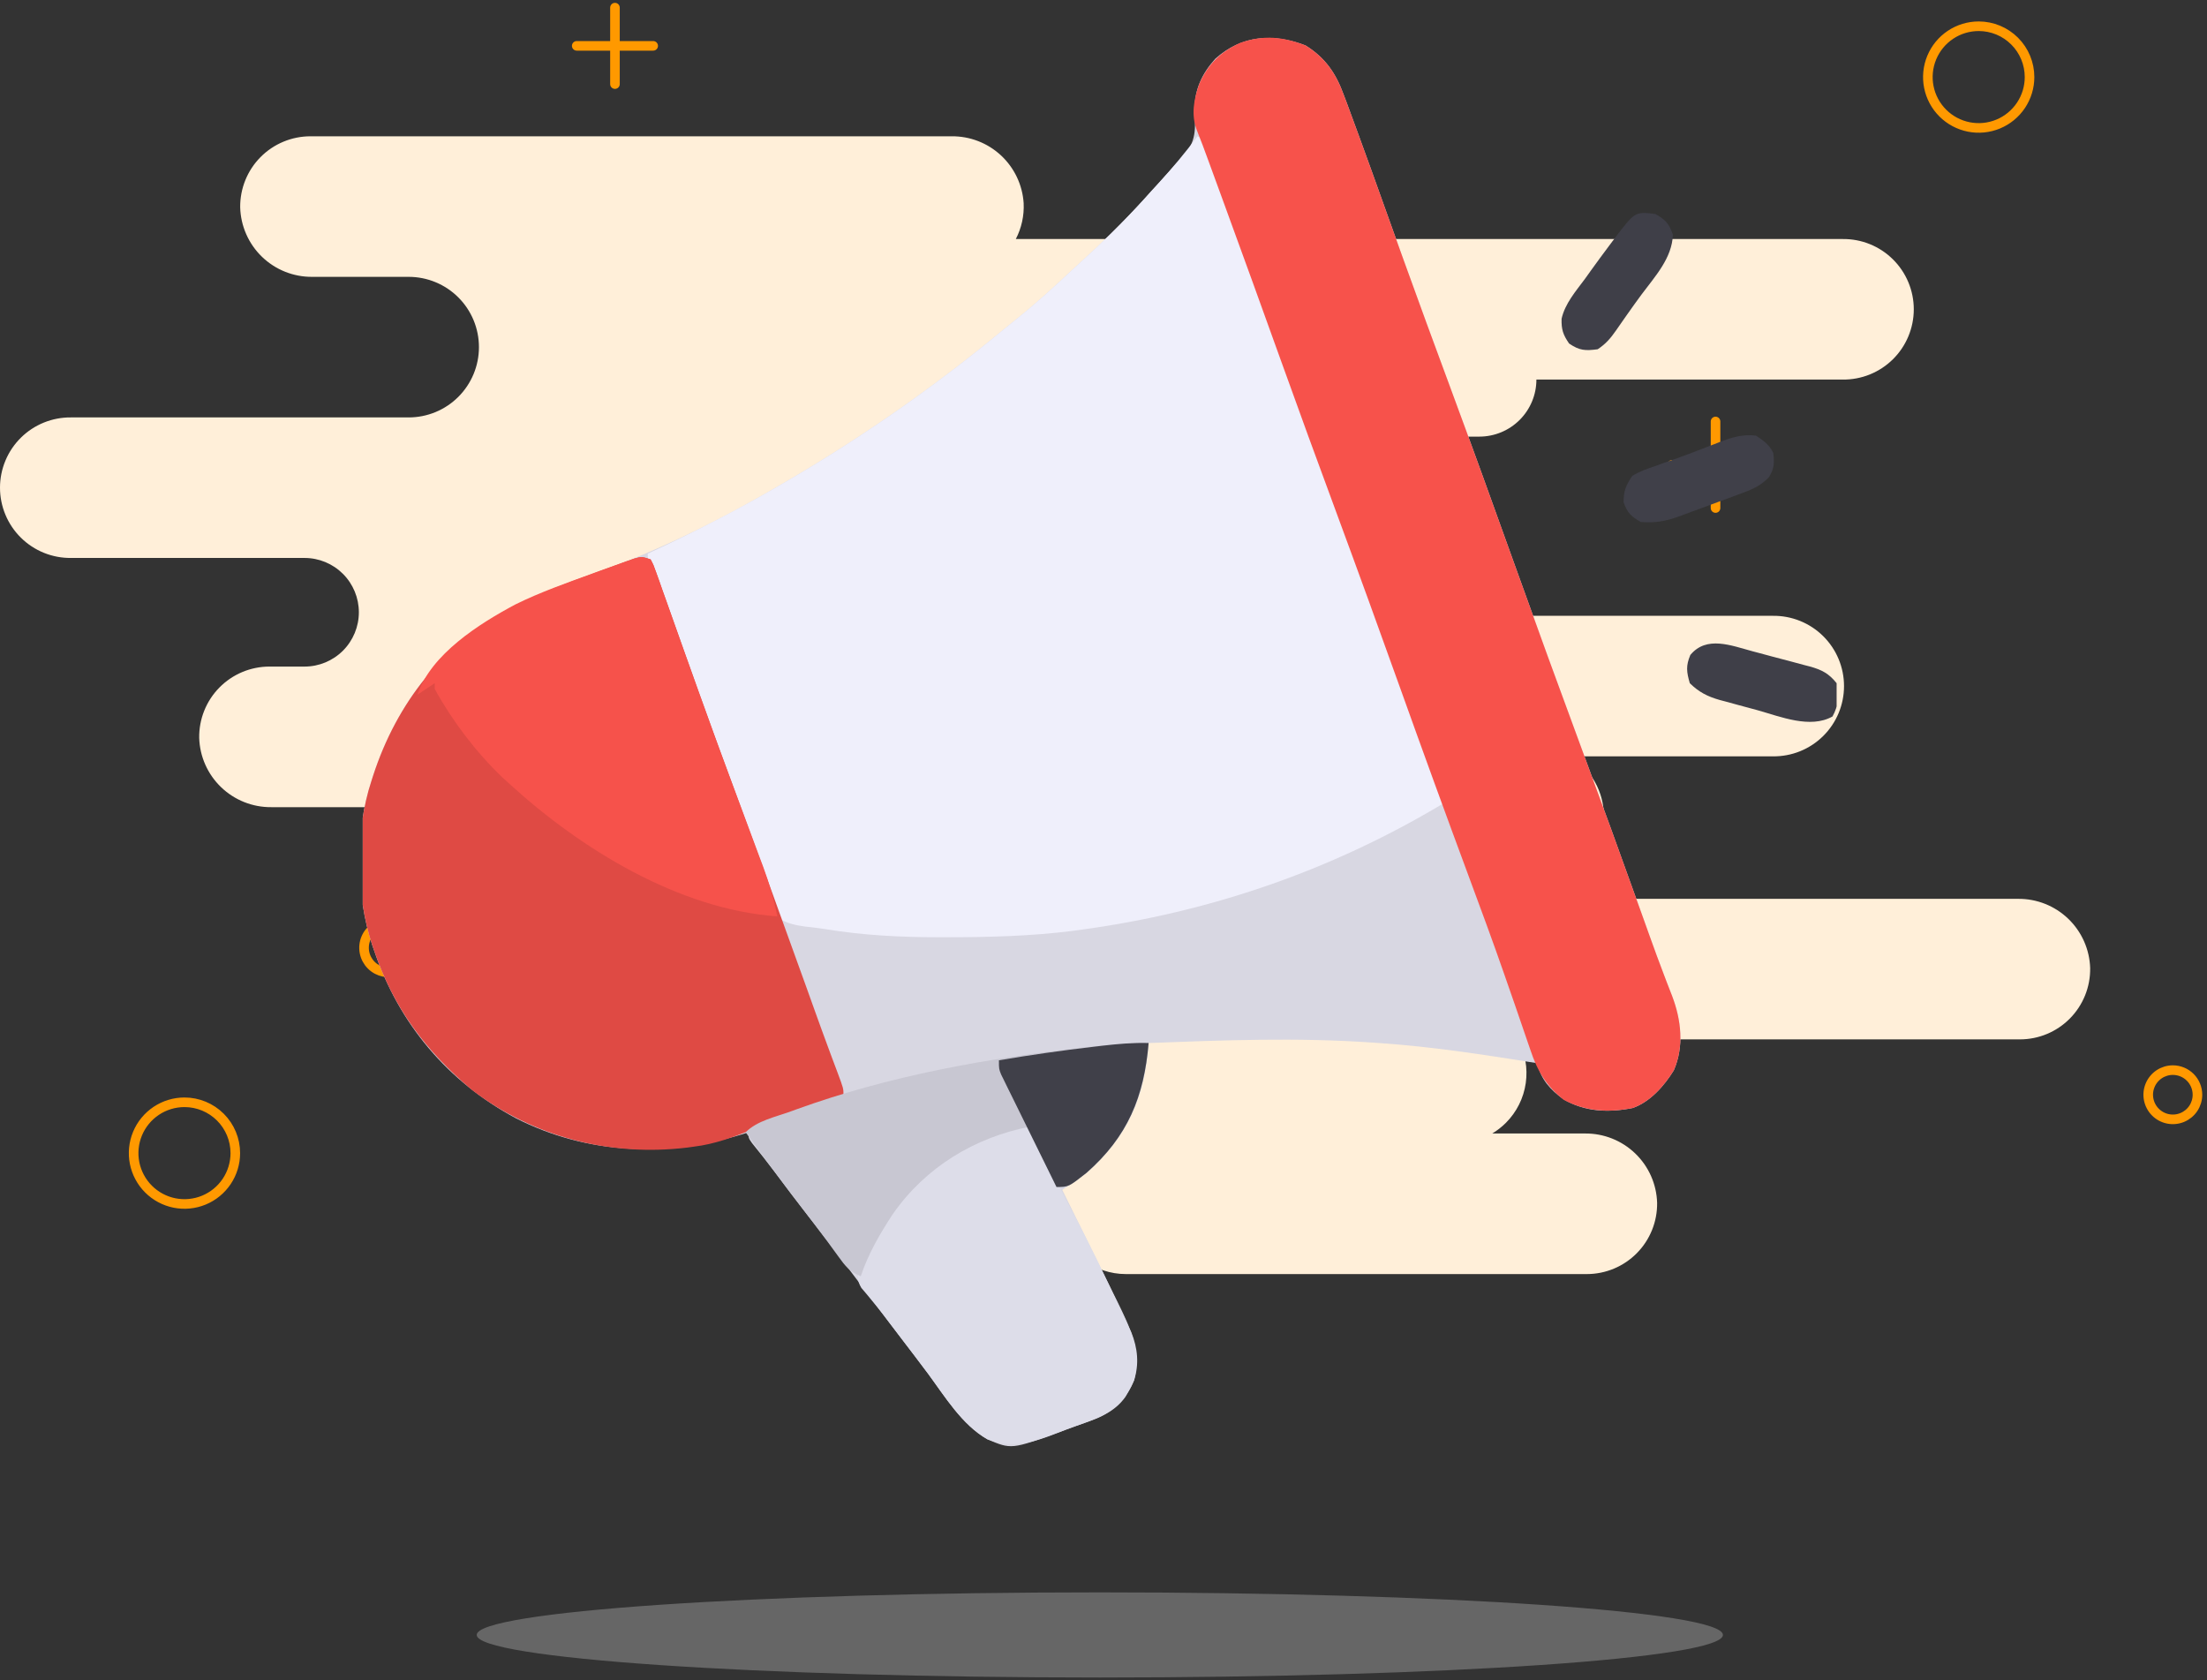<svg width="289" height="220" viewBox="0 0 289 220" fill="none" xmlns="http://www.w3.org/2000/svg">
<rect x="0" y="0" width="289" height="220" fill="#333333" stroke="none"/>
<path d="M224.644 55.191V66.523" stroke="#FF9900" stroke-width="1.256" stroke-miterlimit="10" stroke-linecap="round"/>
<path d="M218.977 60.858H230.309" stroke="#FF9900" stroke-width="1.256" stroke-miterlimit="10" stroke-linecap="round"/>
<path d="M80.527 1V11.01" stroke="#FF9900" stroke-width="1.256" stroke-miterlimit="10" stroke-linecap="round"/>
<path d="M75.522 6.004H85.532" stroke="#FF9900" stroke-width="1.256" stroke-miterlimit="10" stroke-linecap="round"/>
<path d="M265.762 10.093C265.762 11.41 265.372 12.697 264.64 13.792C263.909 14.887 262.869 15.74 261.653 16.244C260.436 16.748 259.097 16.88 257.806 16.623C256.515 16.366 255.328 15.732 254.397 14.801C253.466 13.87 252.832 12.683 252.575 11.392C252.318 10.101 252.45 8.762 252.954 7.545C253.458 6.329 254.311 5.289 255.406 4.558C256.501 3.826 257.788 3.436 259.105 3.436C260.871 3.436 262.564 4.137 263.812 5.386C265.061 6.634 265.762 8.327 265.762 10.093Z" stroke="#FF9900" stroke-width="1.256" stroke-miterlimit="10"/>
<path d="M30.813 150.996C30.813 152.313 30.423 153.6 29.691 154.695C28.96 155.789 27.92 156.643 26.703 157.147C25.487 157.651 24.148 157.782 22.857 157.526C21.565 157.269 20.379 156.635 19.448 155.704C18.517 154.772 17.883 153.586 17.626 152.295C17.369 151.003 17.501 149.665 18.005 148.448C18.509 147.232 19.362 146.192 20.457 145.46C21.552 144.729 22.839 144.338 24.156 144.338C25.921 144.338 27.615 145.04 28.863 146.288C30.112 147.537 30.813 149.23 30.813 150.996Z" stroke="#FF9900" stroke-width="1.256" stroke-miterlimit="10"/>
<path d="M287.75 143.35C287.75 143.987 287.561 144.61 287.207 145.14C286.853 145.67 286.349 146.083 285.76 146.327C285.171 146.571 284.523 146.635 283.898 146.511C283.273 146.386 282.699 146.079 282.248 145.628C281.797 145.178 281.49 144.603 281.366 143.978C281.241 143.353 281.305 142.705 281.549 142.116C281.793 141.527 282.206 141.024 282.736 140.669C283.266 140.315 283.889 140.126 284.526 140.126C285.381 140.126 286.201 140.466 286.806 141.07C287.411 141.675 287.75 142.495 287.75 143.35Z" stroke="#FF9900" stroke-width="1.256" stroke-miterlimit="10"/>
<path d="M54.116 124.106C54.116 124.744 53.927 125.367 53.572 125.897C53.218 126.427 52.715 126.84 52.126 127.084C51.537 127.327 50.889 127.391 50.264 127.267C49.639 127.142 49.064 126.836 48.614 126.385C48.163 125.934 47.856 125.36 47.731 124.735C47.607 124.109 47.671 123.461 47.915 122.872C48.159 122.283 48.572 121.78 49.102 121.426C49.632 121.072 50.255 120.882 50.892 120.882C51.747 120.882 52.567 121.222 53.172 121.827C53.776 122.431 54.116 123.251 54.116 124.106Z" stroke="#FF9900" stroke-width="1.256" stroke-miterlimit="10"/>
<path d="M273.701 126.782C273.717 128 273.49 129.21 273.035 130.34C272.579 131.47 271.904 132.499 271.047 133.366C270.191 134.233 269.171 134.921 268.047 135.39C266.922 135.86 265.716 136.102 264.497 136.101H198.758C199.713 137.847 200.076 139.856 199.794 141.826C199.512 143.796 198.599 145.622 197.192 147.03C196.655 147.564 196.056 148.033 195.407 148.425H207.551C210.001 148.401 212.363 149.339 214.129 151.038C215.895 152.736 216.924 155.06 216.995 157.509C217.011 158.728 216.784 159.937 216.328 161.067C215.872 162.198 215.197 163.226 214.341 164.093C213.484 164.961 212.465 165.65 211.34 166.12C210.216 166.59 209.01 166.833 207.791 166.833H147.427C145.413 166.833 143.454 166.172 141.851 164.951C140.248 163.73 139.09 162.018 138.554 160.076C138.019 158.133 138.135 156.069 138.885 154.2C139.635 152.33 140.978 150.758 142.708 149.725H106.545C104.095 149.748 101.734 148.81 99.968 147.111C98.202 145.413 97.173 143.089 97.101 140.64C97.08 138.998 97.5 137.379 98.316 135.953C99.131 134.527 100.314 133.346 101.741 132.531C100.245 131.756 98.991 130.584 98.116 129.144C97.241 127.704 96.778 126.051 96.779 124.366V113.092C96.777 111.653 97.114 110.234 97.762 108.948C98.41 107.663 99.35 106.548 100.508 105.693H35.528C33.081 105.716 30.722 104.78 28.957 103.084C27.191 101.389 26.16 99.07 26.084 96.624C26.066 95.404 26.29 94.192 26.745 93.06C27.199 91.927 27.875 90.896 28.731 90.027C29.588 89.158 30.608 88.468 31.734 87.997C32.86 87.526 34.068 87.284 35.288 87.284H39.883C41.768 87.284 43.576 86.534 44.909 85.201C46.242 83.868 46.991 82.061 46.992 80.175V80.17C46.991 78.285 46.242 76.477 44.909 75.144C43.576 73.811 41.768 73.062 39.883 73.061H9.309C8.092 73.075 6.884 72.848 5.755 72.392C4.626 71.936 3.599 71.26 2.733 70.404C1.867 69.549 1.18 68.529 0.711 67.406C0.242 66.283 0 65.077 0 63.86C0 62.642 0.242 61.437 0.711 60.314C1.18 59.19 1.867 58.171 2.733 57.315C3.599 56.459 4.626 55.784 5.755 55.328C6.884 54.872 8.092 54.644 9.309 54.659H53.511C54.719 54.659 55.916 54.421 57.033 53.959C58.149 53.497 59.164 52.819 60.019 51.965C60.874 51.11 61.552 50.096 62.015 48.98C62.478 47.863 62.716 46.666 62.716 45.458C62.717 44.249 62.479 43.052 62.017 41.935C61.555 40.819 60.877 39.804 60.023 38.949C59.168 38.094 58.154 37.416 57.037 36.953C55.921 36.49 54.724 36.252 53.516 36.252H40.891C38.438 36.274 36.075 35.332 34.309 33.629C32.544 31.925 31.518 29.597 31.452 27.145C31.439 25.928 31.668 24.721 32.125 23.593C32.581 22.465 33.257 21.439 34.113 20.574C34.969 19.709 35.989 19.023 37.112 18.555C38.235 18.087 39.44 17.846 40.656 17.846H124.614C127.007 17.823 129.317 18.717 131.07 20.344C132.824 21.971 133.888 24.208 134.044 26.595C134.125 28.227 133.771 29.85 133.019 31.3H241.294C242.512 31.286 243.72 31.513 244.849 31.969C245.977 32.425 247.004 33.101 247.87 33.957C248.736 34.812 249.424 35.832 249.893 36.955C250.362 38.078 250.604 39.284 250.604 40.501C250.604 41.719 250.362 42.924 249.893 44.047C249.424 45.171 248.736 46.19 247.87 47.046C247.004 47.902 245.977 48.577 244.849 49.033C243.72 49.489 242.512 49.717 241.294 49.703H201.188C201.187 51.683 200.399 53.583 198.999 54.983C197.598 56.384 195.699 57.172 193.718 57.173H148.512C149.852 58.438 150.782 60.075 151.18 61.875C151.578 63.674 151.427 65.551 150.746 67.263C150.065 68.976 148.886 70.444 147.361 71.478C145.836 72.512 144.035 73.064 142.192 73.063H129.554C129.056 73.062 128.564 73.16 128.104 73.35C127.644 73.54 127.226 73.819 126.874 74.17C126.522 74.522 126.243 74.939 126.053 75.398C125.862 75.858 125.764 76.35 125.764 76.848V76.853C125.764 77.35 125.862 77.843 126.053 78.302C126.243 78.761 126.522 79.179 126.874 79.53C127.226 79.882 127.644 80.161 128.104 80.35C128.564 80.54 129.056 80.638 129.554 80.638H232.16C233.377 80.623 234.585 80.851 235.714 81.307C236.843 81.763 237.87 82.438 238.736 83.294C239.602 84.15 240.289 85.169 240.758 86.293C241.227 87.416 241.469 88.621 241.469 89.839C241.469 91.056 241.227 92.262 240.758 93.385C240.289 94.508 239.602 95.528 238.736 96.383C237.87 97.239 236.843 97.915 235.714 98.371C234.585 98.827 233.377 99.054 232.16 99.04H205.622C206.968 99.863 208.08 101.018 208.851 102.394C209.622 103.771 210.027 105.322 210.027 106.899V109.524C210.028 111.212 209.564 112.868 208.685 114.31C207.807 115.752 206.548 116.924 205.048 117.698H264.258C266.708 117.675 269.069 118.613 270.835 120.311C272.601 122.01 273.63 124.333 273.702 126.783" fill="#FFEFD9"/>
<path d="M144.019 219.66C189.082 219.66 225.613 217.164 225.613 214.085C225.613 211.007 189.082 208.511 144.019 208.511C98.955 208.511 62.424 211.007 62.424 214.085C62.424 217.164 98.955 219.66 144.019 219.66Z" fill="#666666"/>
<path d="M119.091 128.545C120.375 128.681 121.526 127.75 121.661 126.466C121.796 125.182 120.865 124.031 119.582 123.896C118.298 123.76 117.147 124.691 117.012 125.975C116.876 127.259 117.807 128.41 119.091 128.545Z" fill="#FCD294"/>
<g clip-path="url(#clip0_788_291)">
<path d="M170.945 5.944C173.547 7.554 174.945 9.61 175.966 12.44C176.089 12.764 176.212 13.088 176.339 13.422C176.751 14.514 177.151 15.611 177.549 16.709C177.693 17.102 177.837 17.494 177.985 17.898C179.047 20.793 180.089 23.695 181.126 26.599C181.951 28.905 182.78 31.211 183.609 33.516C183.75 33.906 183.75 33.906 183.893 34.304C185.824 39.672 187.796 45.025 189.776 50.376C192.686 58.24 195.54 66.123 198.367 74.017C201.201 81.932 204.078 89.83 206.994 97.715C209.664 104.933 212.291 112.166 214.887 119.412C215.018 119.774 215.148 120.137 215.282 120.511C215.534 121.216 215.786 121.921 216.038 122.626C216.64 124.311 217.255 125.99 217.896 127.661C218.019 127.983 218.141 128.305 218.267 128.636C218.496 129.235 218.727 129.832 218.963 130.427C220.148 133.543 220.549 137.018 219.179 140.161C217.923 142.19 216.109 144.262 213.813 145.084C210.622 145.723 207.579 145.602 204.738 143.954C202.973 142.659 201.789 141.364 201.297 139.219C194.403 138.12 187.536 137.045 180.564 136.58C180.267 136.559 179.969 136.538 179.663 136.516C169.927 135.839 160.15 136.205 150.408 136.58C150.376 136.963 150.343 137.346 150.309 137.741C149.674 144.29 147.304 149.157 142.314 153.54C141.281 154.361 140.201 155.078 139.1 155.805C139.206 156.019 139.312 156.234 139.421 156.455C140.531 158.698 141.637 160.942 142.742 163.188C143.154 164.024 143.566 164.861 143.98 165.696C144.576 166.901 145.17 168.108 145.762 169.315C146.038 169.87 146.038 169.87 146.319 170.436C147.998 173.865 149.454 176.84 148.523 180.684C147.637 183.037 145.996 184.64 143.741 185.67C142.554 186.136 141.361 186.572 140.16 186.998C139.542 187.223 139.542 187.223 138.912 187.453C132.432 189.808 132.432 189.808 129.275 188.458C125.972 186.561 123.754 182.903 121.545 179.901C120.422 178.391 119.274 176.901 118.132 175.406C116.107 172.755 114.097 170.093 112.1 167.42C110.057 164.685 107.979 161.98 105.876 159.29C104.357 157.346 102.866 155.384 101.395 153.403C100.446 152.14 99.462 150.906 98.47 149.676C98.012 149.02 98.012 149.02 98.012 148.266C97.696 148.366 97.381 148.466 97.056 148.569C87.169 151.569 76.835 151.15 67.546 146.424C58.605 141.631 52.247 134.066 49.008 124.518C48.923 124.274 48.839 124.031 48.751 123.78C46.578 117.24 46.473 108.823 48.631 102.277C48.706 102.043 48.781 101.809 48.858 101.567C52.006 91.879 58.268 84.003 67.396 79.307C70.693 77.727 74.069 76.414 77.516 75.202C86.459 72.054 94.746 67.887 102.912 63.074C103.206 62.902 103.499 62.73 103.801 62.552C113.461 56.853 122.651 50.408 131.286 43.256C131.874 42.771 132.467 42.294 133.061 41.818C135.586 39.792 137.961 37.636 140.321 35.422C141.012 34.777 141.709 34.138 142.407 33.5C145.36 30.79 148.125 28 150.785 25.002C151.092 24.668 151.398 24.334 151.714 23.989C152.288 23.362 152.857 22.73 153.418 22.093C153.894 21.553 154.384 21.025 154.89 20.514C156.696 18.523 156.538 16.857 156.429 14.249C156.449 11.659 157.414 9.623 159.125 7.709C162.598 4.577 166.729 4.328 170.945 5.944Z" fill="#D8D7E2"/>
<path d="M156.816 17.84C157.883 18.373 157.913 18.962 158.309 20.077C158.526 20.679 158.526 20.679 158.747 21.294C158.903 21.736 159.059 22.178 159.219 22.634C159.472 23.339 159.724 24.043 159.976 24.748C160.246 25.503 160.515 26.259 160.783 27.015C161.344 28.596 161.909 30.175 162.474 31.754C162.616 32.15 162.616 32.15 162.761 32.554C162.952 33.089 163.144 33.624 163.335 34.158C163.625 34.967 163.914 35.775 164.203 36.584C165.868 41.238 167.567 45.88 169.279 50.517C171.891 57.599 174.467 64.692 177.029 71.792C178.937 77.079 180.86 82.359 182.813 87.629C182.998 88.13 183.184 88.632 183.37 89.133C184.443 92.032 184.443 92.032 185.522 94.929C186.013 96.245 186.502 97.562 186.99 98.879C187.136 99.268 187.282 99.657 187.433 100.057C188.077 101.799 188.654 103.434 188.857 105.293C174.2 114.047 158.345 119.479 141.432 121.761C141.1 121.806 140.767 121.851 140.425 121.898C134.983 122.587 129.523 122.722 124.045 122.727C123.566 122.728 123.566 122.728 123.077 122.729C117.98 122.727 113.008 122.486 107.97 121.647C107.136 121.514 106.306 121.418 105.465 121.334C104.185 121.155 103.3 120.964 102.158 120.371C101.617 119.484 101.617 119.484 101.207 118.378C101.052 117.969 100.897 117.561 100.737 117.14C100.584 116.714 100.431 116.287 100.273 115.848C100.125 115.448 99.976 115.048 99.823 114.637C99.35 113.354 98.889 112.067 98.431 110.778C98.258 110.293 98.085 109.809 97.911 109.324C97.544 108.299 97.178 107.274 96.812 106.248C95.85 103.551 94.885 100.855 93.918 98.159C93.821 97.888 93.724 97.617 93.624 97.338C91.387 91.097 89.099 84.877 86.791 78.662C86.589 78.116 86.589 78.116 86.383 77.559C86.134 76.885 85.883 76.211 85.632 75.537C84.818 73.337 84.818 73.337 84.818 72.498C85.178 72.331 85.178 72.331 85.546 72.161C91.494 69.388 97.258 66.406 102.912 63.074C103.206 62.902 103.499 62.73 103.801 62.552C113.461 56.853 122.651 50.408 131.286 43.255C131.874 42.771 132.467 42.294 133.061 41.818C135.586 39.792 137.962 37.636 140.321 35.422C141.012 34.777 141.709 34.138 142.407 33.5C145.36 30.79 148.125 28 150.785 25.002C151.087 24.672 151.39 24.342 151.701 24.002C153.513 22.023 155.205 19.985 156.816 17.84Z" fill="#EFEFFB"/>
<path d="M85.195 73.252C85.579 73.983 85.579 73.983 85.925 74.961C86.058 75.33 86.191 75.699 86.328 76.08C86.47 76.488 86.612 76.896 86.759 77.316C86.988 77.955 86.988 77.955 87.221 78.607C87.553 79.536 87.883 80.465 88.211 81.395C88.734 82.88 89.263 84.362 89.793 85.845C89.883 86.095 89.973 86.345 90.065 86.603C90.248 87.113 90.43 87.624 90.613 88.134C90.892 88.914 91.17 89.694 91.448 90.473C93.147 95.234 94.892 99.977 96.647 104.717C99.665 112.866 102.639 121.031 105.571 129.212C105.701 129.575 105.831 129.938 105.965 130.312C106.217 131.015 106.469 131.718 106.721 132.421C107.334 134.132 107.955 135.84 108.589 137.544C108.774 138.042 108.774 138.042 108.963 138.551C109.197 139.179 109.433 139.806 109.669 140.433C110.451 142.529 110.451 142.529 110.451 143.365C110.213 143.454 109.974 143.543 109.728 143.635C108.603 144.055 107.477 144.476 106.352 144.897C105.942 145.05 105.531 145.203 105.109 145.361C102.907 146.185 100.714 147.027 98.532 147.902C95.999 148.915 93.576 149.823 90.85 150.15C90.551 150.191 90.253 150.232 89.945 150.274C79.875 151.481 69.837 148.882 61.777 142.706C55.741 137.61 51.557 132.033 49.008 124.518C48.881 124.153 48.881 124.153 48.751 123.78C46.578 117.24 46.473 108.823 48.631 102.277C48.706 102.043 48.781 101.809 48.858 101.567C51.951 92.047 58.016 84.322 66.907 79.581C70.597 77.703 74.433 76.275 78.318 74.86C78.802 74.684 79.286 74.507 79.77 74.328C80.455 74.076 81.143 73.83 81.831 73.583C82.233 73.438 82.636 73.292 83.051 73.142C84.064 72.875 84.064 72.875 85.195 73.252Z" fill="#DF4A44"/>
<path d="M170.945 5.944C173.547 7.554 174.945 9.61 175.966 12.44C176.15 12.926 176.15 12.926 176.339 13.421C176.751 14.514 177.15 15.611 177.549 16.709C177.693 17.101 177.837 17.494 177.985 17.898C179.047 20.793 180.088 23.695 181.126 26.599C181.951 28.905 182.78 31.211 183.609 33.516C183.75 33.906 183.75 33.906 183.893 34.304C185.823 39.672 187.796 45.025 189.776 50.376C192.686 58.24 195.54 66.123 198.367 74.017C201.201 81.932 204.078 89.83 206.994 97.715C209.664 104.933 212.291 112.166 214.887 119.412C215.017 119.774 215.147 120.137 215.281 120.511C215.534 121.216 215.786 121.921 216.038 122.626C216.64 124.311 217.255 125.99 217.896 127.661C218.018 127.983 218.141 128.305 218.267 128.636C218.495 129.235 218.727 129.832 218.962 130.427C220.148 133.543 220.549 137.018 219.178 140.161C217.923 142.19 216.109 144.261 213.813 145.084C210.622 145.723 207.685 145.546 204.795 144.035C202.51 142.255 201.305 140.231 200.412 137.514C200.303 137.2 200.194 136.886 200.082 136.563C199.845 135.88 199.611 135.195 199.379 134.51C198.731 132.596 198.063 130.689 197.398 128.78C197.257 128.374 197.115 127.968 196.97 127.549C195.484 123.278 193.917 119.039 192.344 114.8C189.309 106.623 186.331 98.427 183.391 90.215C180.625 82.489 177.827 74.776 174.981 67.079C172.525 60.438 170.092 53.789 167.701 47.124C165.286 40.395 162.851 33.673 160.397 26.957C160.241 26.528 160.084 26.099 159.922 25.657C159.48 24.446 159.038 23.236 158.595 22.026C158.464 21.667 158.333 21.308 158.197 20.938C157.725 19.647 157.251 18.361 156.737 17.086C155.943 15.073 156.324 12.994 157.028 11.008C158.188 8.406 159.802 6.783 162.4 5.613C165.446 4.548 167.966 4.802 170.945 5.944Z" fill="#F7524B"/>
<path d="M85.195 73.252C85.579 73.983 85.579 73.983 85.925 74.961C86.058 75.33 86.191 75.699 86.328 76.079C86.47 76.487 86.613 76.895 86.759 77.316C86.912 77.743 87.065 78.169 87.222 78.609C87.554 79.538 87.885 80.468 88.212 81.399C88.731 82.871 89.255 84.341 89.78 85.811C89.869 86.058 89.957 86.306 90.049 86.561C90.23 87.067 90.41 87.573 90.591 88.079C90.868 88.854 91.144 89.628 91.421 90.403C92.712 94.022 94.031 97.629 95.369 101.23C95.552 101.724 95.735 102.218 95.918 102.712C96.623 104.612 97.329 106.511 98.039 108.409C98.528 109.718 99.014 111.028 99.5 112.339C99.644 112.722 99.789 113.105 99.937 113.5C100.732 115.649 101.338 117.744 101.781 119.994C88.912 119.077 76.056 111.183 66.725 102.654C66.411 102.368 66.098 102.082 65.775 101.787C62.321 98.478 59.231 94.409 56.924 90.215C56.924 89.966 56.924 89.717 56.924 89.461C55.804 90.207 55.804 90.207 54.662 90.969C56.444 85.66 62.759 81.667 67.499 79.142C70.756 77.532 74.198 76.331 77.609 75.09C77.918 74.976 78.227 74.863 78.545 74.747C79.432 74.424 80.321 74.106 81.211 73.791C81.481 73.692 81.752 73.594 82.031 73.493C83.933 72.831 83.933 72.831 85.195 73.252Z" fill="#F6524B"/>
<path d="M134.953 147.512C135.047 147.714 135.142 147.916 135.239 148.125C136.949 151.776 138.68 155.407 140.584 158.962C142.74 162.994 144.703 167.117 146.639 171.26C146.813 171.627 146.987 171.994 147.166 172.372C147.336 172.734 147.505 173.097 147.68 173.47C147.909 173.957 147.909 173.957 148.143 174.454C148.975 176.536 149.19 178.606 148.5 180.754C148.163 181.486 148.163 181.486 147.769 182.191C147.644 182.42 147.518 182.649 147.388 182.885C145.78 185.203 143.154 185.931 140.605 186.823C139.877 187.083 139.161 187.363 138.444 187.651C135.332 188.862 132.493 189.779 129.275 188.458C125.978 186.565 123.764 182.915 121.558 179.919C120.368 178.317 119.153 176.734 117.943 175.147C117.691 174.816 117.439 174.484 117.179 174.143C116.809 173.658 116.809 173.658 116.432 173.164C116.192 172.846 115.951 172.529 115.704 172.202C115.212 171.567 114.709 170.941 114.195 170.323C113.952 170.028 113.708 169.733 113.458 169.429C113.237 169.17 113.017 168.91 112.79 168.643C112.223 167.674 112.28 167.203 112.524 166.124C115.844 158.025 121.991 151.709 130.053 148.266C131.752 147.589 133.125 147.439 134.953 147.512Z" fill="#DDDDE9"/>
<path d="M150.408 136.58C149.81 143.613 147.684 148.818 142.277 153.577C139.923 155.428 139.923 155.428 138.346 155.428C137.778 154.251 137.213 153.072 136.649 151.894C136.488 151.558 136.326 151.223 136.159 150.878C136.006 150.557 135.853 150.236 135.695 149.906C135.553 149.61 135.411 149.314 135.265 149.009C134.953 148.265 134.953 148.265 134.953 147.512C127.623 148.93 121.198 152.831 116.906 158.985C115.233 161.532 113.68 164.212 112.713 167.113C111.288 166.549 110.675 165.78 109.792 164.545C109.495 164.136 109.197 163.728 108.899 163.32C108.731 163.088 108.562 162.857 108.389 162.618C107.229 161.044 106.032 159.5 104.844 157.948C102.4 154.75 99.998 151.524 97.635 148.265C99.159 146.741 101.545 146.262 103.548 145.533C103.805 145.439 104.063 145.345 104.328 145.249C116.426 140.87 129.253 138.573 142.021 137.145C142.297 137.114 142.574 137.084 142.858 137.052C145.381 136.775 147.866 136.549 150.408 136.58Z" fill="#C8C7D2"/>
<path d="M150.408 136.58C149.81 143.613 147.684 148.818 142.277 153.577C139.923 155.428 139.923 155.428 138.346 155.428C137.269 153.249 136.196 151.069 135.125 148.887C134.76 148.145 134.394 147.403 134.028 146.661C133.502 145.596 132.978 144.53 132.456 143.464C132.291 143.132 132.126 142.8 131.956 142.457C131.805 142.148 131.654 141.839 131.499 141.52C131.365 141.248 131.231 140.976 131.093 140.695C130.807 139.973 130.807 139.973 130.807 138.842C134.91 138.145 139.018 137.558 143.152 137.075C143.569 137.025 143.986 136.976 144.415 136.925C146.426 136.696 148.384 136.519 150.408 136.58Z" fill="#404049"/>
<path d="M229.945 57.043C230.963 57.721 231.657 58.205 232.207 59.305C232.356 60.641 232.341 61.348 231.63 62.505C230.477 63.677 229.275 64.165 227.759 64.707C227.474 64.813 227.19 64.919 226.897 65.029C226.297 65.251 225.696 65.47 225.094 65.687C224.177 66.018 223.266 66.359 222.354 66.702C221.768 66.917 221.183 67.132 220.597 67.346C220.191 67.498 220.191 67.498 219.778 67.653C218.093 68.251 216.68 68.505 214.867 68.352C213.573 67.62 213.095 67.167 212.605 65.76C212.605 64.254 212.903 63.578 213.736 62.32C214.685 61.723 215.693 61.382 216.752 61.024C217.049 60.917 217.345 60.811 217.651 60.7C218.281 60.474 218.912 60.25 219.544 60.029C220.531 59.678 221.507 59.306 222.483 58.928C223.117 58.684 223.751 58.441 224.385 58.197C224.681 58.082 224.977 57.966 225.282 57.847C226.883 57.247 228.208 56.839 229.945 57.043Z" fill="#404049"/>
<path d="M216.752 28.018C218.105 28.77 218.544 29.263 219.061 30.727C218.96 33.79 216.734 36.176 214.964 38.552C214.338 39.399 213.725 40.251 213.121 41.114C212.953 41.353 212.785 41.592 212.612 41.838C212.284 42.307 211.956 42.777 211.63 43.248C210.881 44.313 210.31 45.003 209.213 45.734C207.583 45.946 206.839 45.915 205.467 44.981C204.67 43.821 204.446 43.134 204.485 41.735C204.938 39.737 206.343 38.142 207.54 36.523C207.806 36.151 208.071 35.78 208.345 35.397C209.126 34.311 209.919 33.236 210.721 32.164C210.967 31.834 211.214 31.503 211.469 31.163C214.102 27.7 214.102 27.7 216.752 28.018Z" fill="#3F3F48"/>
<path d="M229.515 85.287C229.918 85.393 229.918 85.393 230.328 85.502C230.89 85.652 231.451 85.803 232.012 85.956C232.868 86.187 233.727 86.41 234.585 86.633C235.133 86.781 235.682 86.929 236.23 87.077C236.612 87.175 236.612 87.175 237.002 87.275C238.549 87.705 239.499 88.195 240.5 89.461C240.874 91.024 240.742 92.421 239.958 93.82C237.035 95.459 233.144 93.835 230.133 92.995C229.284 92.759 228.433 92.533 227.582 92.307C227.037 92.158 226.491 92.008 225.946 91.858C225.694 91.792 225.443 91.725 225.183 91.657C223.588 91.202 222.461 90.627 221.275 89.461C220.846 87.984 220.744 87.187 221.346 85.762C223.469 83.2 226.681 84.526 229.515 85.287Z" fill="#3F3F48"/>
</g>
<defs>
<clipPath id="clip0_788_291">
<rect width="193" height="193" fill="white" transform="translate(47.5 0.5)"/>
</clipPath>
</defs>
</svg>
